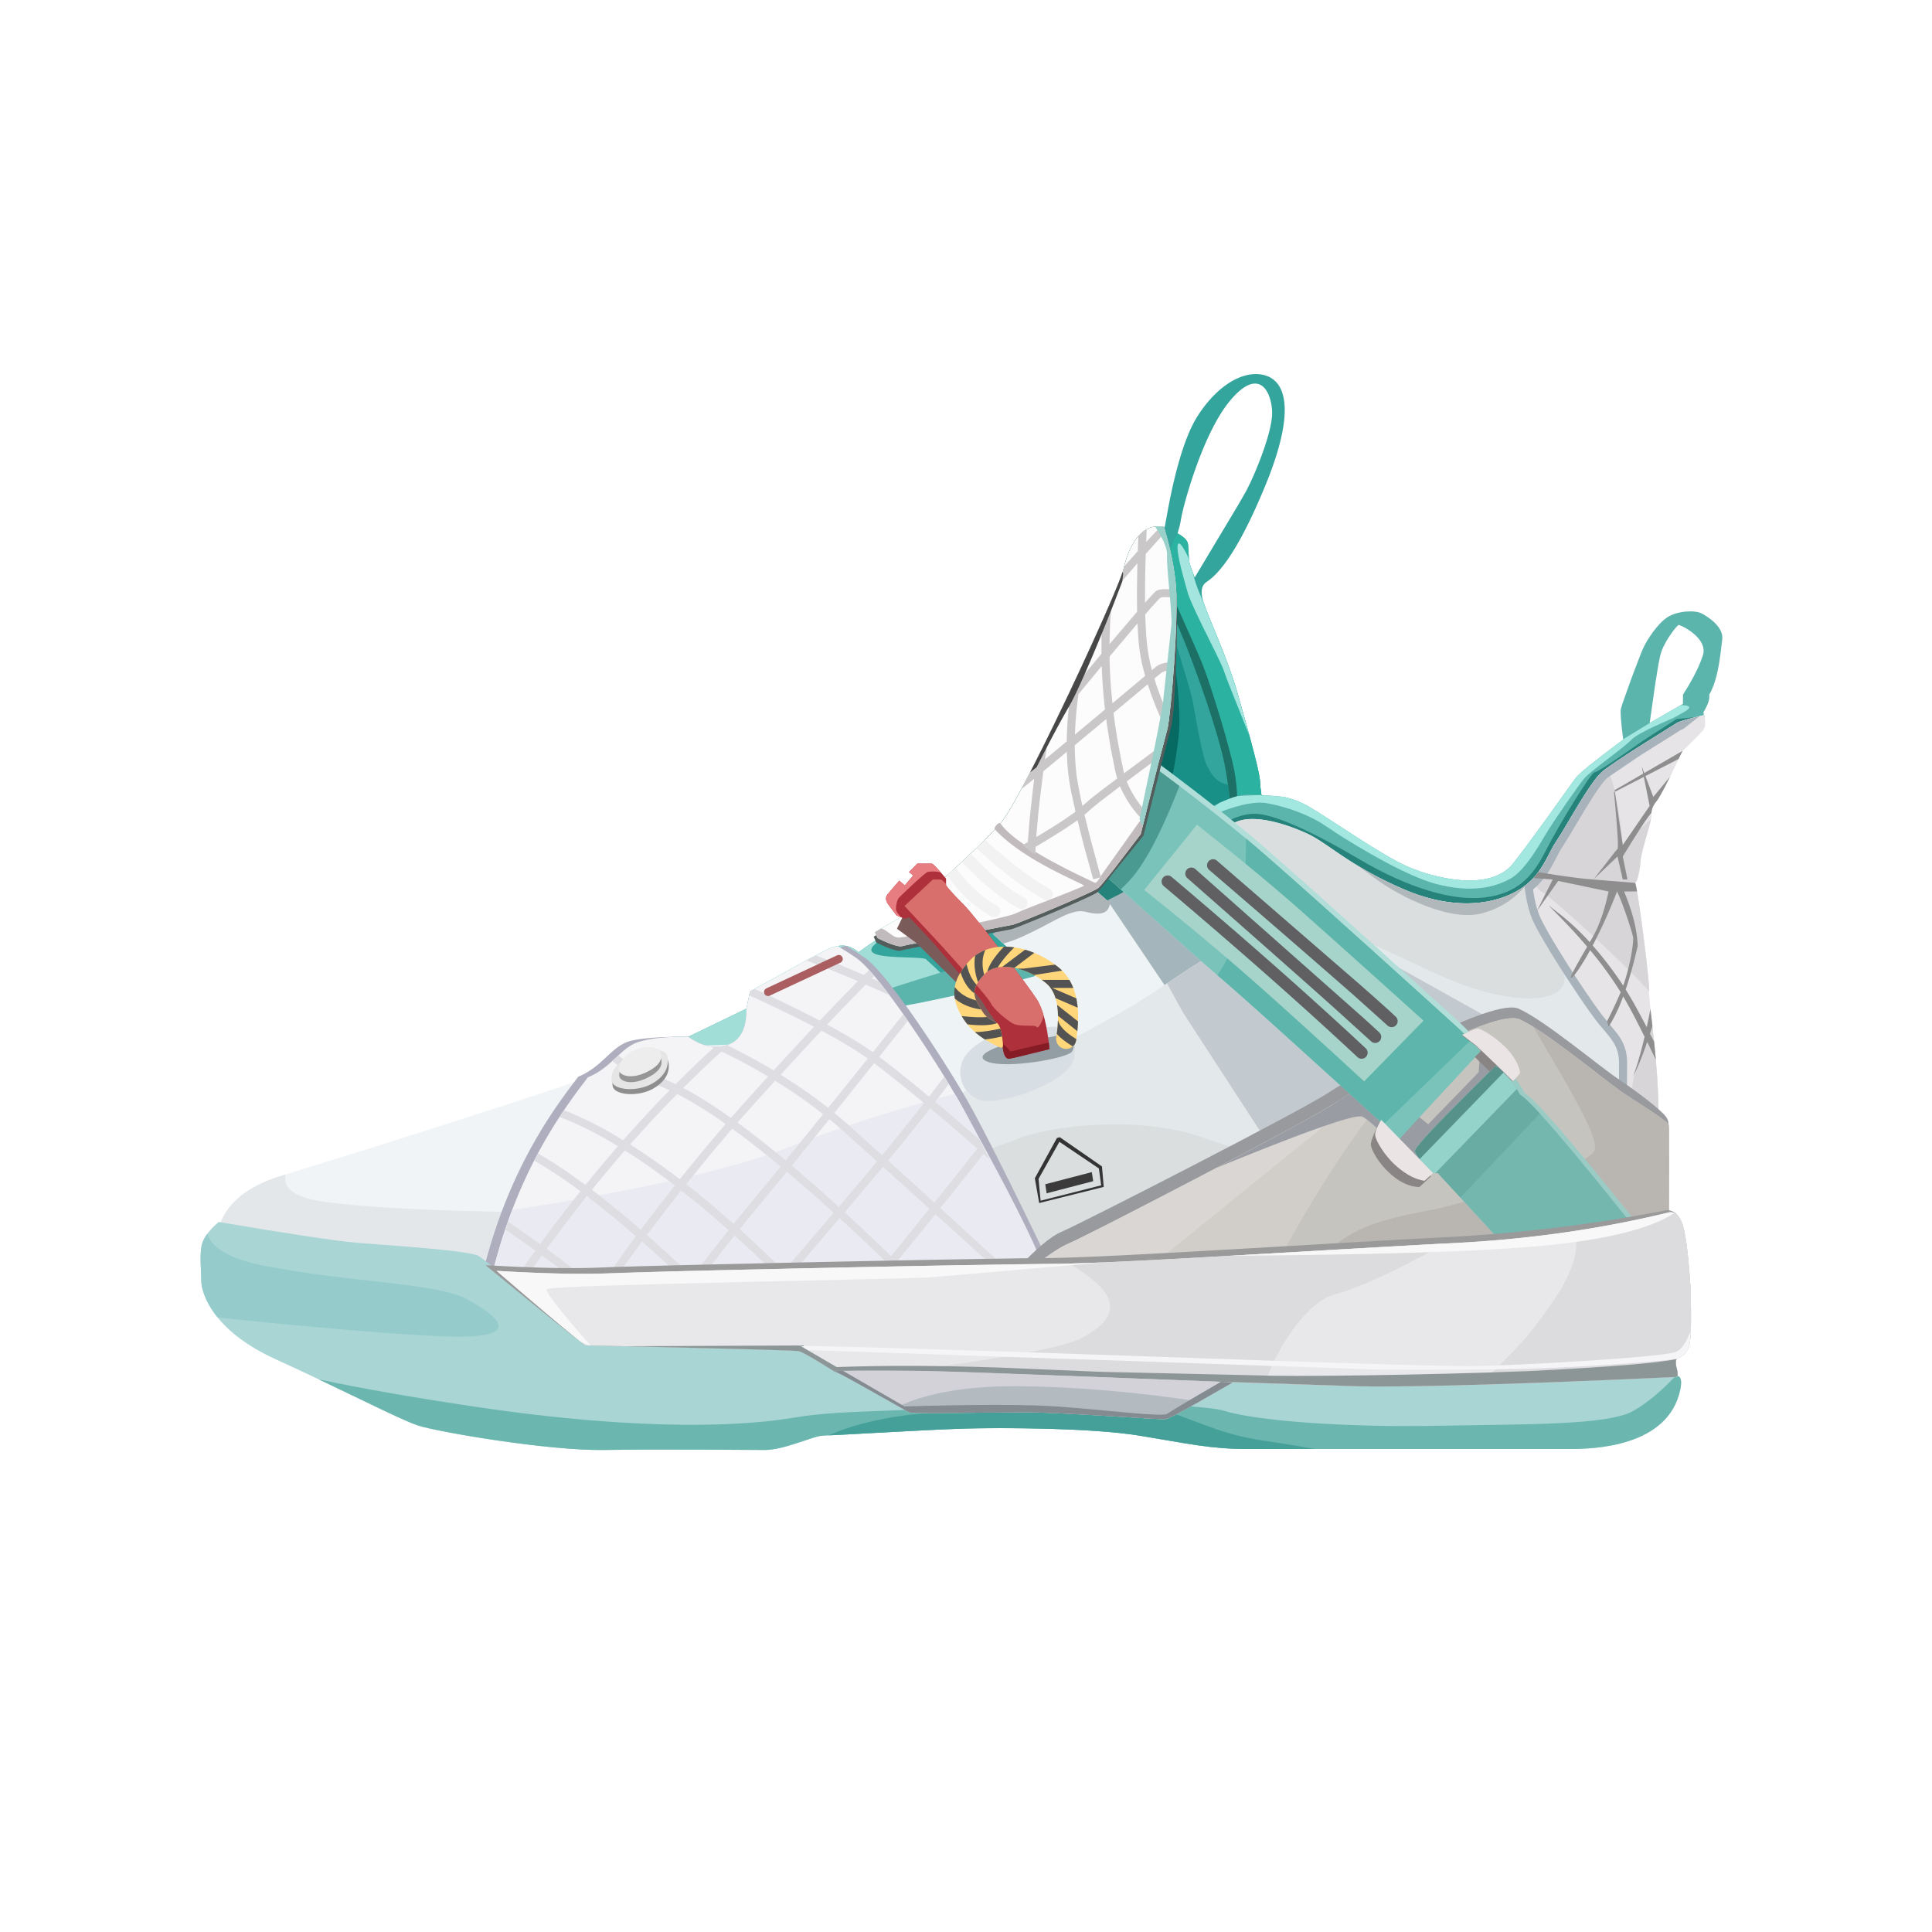 <svg width="96" height="96" xmlns="http://www.w3.org/2000/svg">
    <defs>
        <path id="a" d="M0 0h96v96H0z"/>
    </defs>
    <g fill="none" fill-rule="evenodd">
        <path d="M62.844 18.647c.98.27 1.554 1.594.169 5.133l-.169.418c-.994 2.398-1.894 3.925-2.702 4.58l-.171.128c-.29.179-.339.544-.146 1.096.288.827 1.177 2.752 1.647 4.377l.496 1.75c.329 1.189.616 2.304.635 2.629.02.324.047.581.083.77.824-.065 1.613.122 2.367.562 1.13.66 3.602 2.411 4.896 2.973 1.294.562 4.098 1.292 5.25-.173l.65-.85c1.054-1.41 2.236-3.111 2.45-3.39.173-.226.96-.86 2.359-1.9l-.07-.567c-.055-.504-.072-.821-.049-.952l.077-.26c.232-.706.91-2.51 1.06-2.821.178-.368.688-1.17 1.189-1.486.501-.317 1.355-.355 1.691-.181.336.174 1.106.686 1.02 1.298l-.1.804c-.086.634-.23 1.4-.545 1.929.036.206-.06.5-.29.88.11.428.11.716 0 .863l-.126.148c-.171.187-.474.487-.91.9l-.595 1.237c-.297.6-.506.991-.626 1.172l-.047.065c-.245.31-.286.476-.282.771.003.296-.5 1.71-.539 2.238-.04.528-.162 1.01-.268 1.083.113.146.681 4.518.695 5.3l-.003.093c-.048.383.43 3.09.47 5.853l.002.436c.005.298-.114 2.255-.357 5.869-5.637 1.19-11.063 1.894-16.278 2.114l-4.125.108c-6.768.142-19.712.363-38.833.665l-7.61-1.31c-2.106-.374-3.308-.604-3.605-.69-.557-.16-.832-.457-.826-.887.222-1.432 1.326-2.443 3.31-3.032l4.255-1.318c4.342-1.368 10.062-3.214 10.869-3.54 1.143-.463 1.61-1.428 2.44-1.729.553-.2 1.404-.296 2.55-.286l2.888-1.398.18-.855 3.009-1.654c.522-.28.845-.445.966-.494l.213-.066c.272-.08.703-.163 1.206.267.294-.219.613-.438.958-.658l-.147-.338 1.235-.714 1.398-1.24c1.869-1.676 3.085-2.846 3.65-3.512 1.042-1.228 5.816-11.48 6.076-12.604.26-1.125.886-2.331 2.042-2.059l.173-.952c.245-1.29.712-3.4 1.464-4.573 1.003-1.563 2.313-2.3 3.331-2.02Zm20.567 12.406c.083-.01 1.486.645 1.204 1.511-.188.578-.518 1.228-.99 1.95v.461l-1.655.955.271-1.906c.063-.413.117-.748.164-1.007l.091-.453c.156-.646.832-1.5.915-1.511ZM61.133 19.895c1.417-1.684 2.035-.466 2.078.55.037.858-.641 2.595-1.073 3.52l-.205.414c-.076.142-.212.38-.408.714l-2.16 3.604c-.101-.245-.18-.463-.239-.652-.087-.283-.051-.794-.101-1.039-.033-.163-.205-.332-.516-.506.083-.247.147-.515.192-.803l.017-.089c.147-.707 1.07-4.113 2.415-5.713Z" fill="#F0F4F6"/>
        <path d="M63.453 56.51c.717.802 2.218 3.095 4.501 6.877l-2.735.163-3.567.094-36.374.626-2.459.039-7.61-1.31-2.72-.5c-.087-.016-.169-.032-.244-.048a20.528 20.528 0 0 1-1.384-.65.795.795 0 0 1-.083-.38c.207-1.335 1.182-2.305 2.925-2.908l.491-.155c-.158.722.514 1.18 2.014 1.372 2.206.284 5.647.453 10.325.507l4.665-.635c9.125-1.274 15.057-2.314 17.796-3.12l.255-.077c4.536-1.414 13.128-1.1 14.204.104Z" fill="#E3E7EA"/>
        <path d="M62.844 18.647c.98.27 1.554 1.594.169 5.133l-.169.418c-.994 2.398-1.894 3.925-2.702 4.58l-.171.128c-.29.179-.339.544-.146 1.096.288.827 1.177 2.752 1.647 4.377l.496 1.75c.329 1.189.616 2.304.635 2.629.02.324.047.581.083.77l.209-.008.128.843c.136.96.22 1.82.19 2.328-.105 1.692-15.418 10.507-20.704 11.094-5.118.568-11.104.02-12.048-1.099l.464-.422c.228-.197.458-.364.727-.46.553-.202 1.404-.297 2.55-.287l2.888-1.398.18-.855 3.009-1.654.813-.424a2.63 2.63 0 0 1 .153-.07l.213-.066c.272-.08.703-.163 1.206.267.294-.219.613-.438.958-.658l-.147-.338 1.235-.714 1.398-1.24.816-.738c1.412-1.286 2.356-2.21 2.834-2.774 1.042-1.228 5.816-11.48 6.076-12.604.26-1.125.886-2.331 2.042-2.059l.173-.952c.245-1.29.712-3.4 1.464-4.573 1.003-1.563 2.313-2.3 3.331-2.02Zm.367 1.797c-.043-1.015-.661-2.233-2.078-.549-1.188 1.412-2.045 4.23-2.332 5.36l-.083.353-.068.37a4.676 4.676 0 0 1-.141.522c.31.174.483.343.516.506.05.245.014.756.101 1.04.039.125.087.264.145.415l.093.236 2.16-3.604.41-.714.204-.414.136-.3c.424-.964.97-2.448.937-3.22Z" fill="#33A59D"/>
        <path d="m51.234 38.287 9.068 5.414-3.899 4.046c-2.425-1.603-4.685-2.507-6.78-2.712-.652-.063-2.513.438-5.582 1.505-2.322 1.3 1.48.912 1.962 1.115.322.328 1.69 1.367 1.4 2.099-.67 1.696-3.951 3.926-4.894 4.03-5.118.57-11.104.022-12.048-1.098l.464-.422c.228-.197.458-.364.727-.46.553-.202 1.404-.297 2.55-.287l2.888-1.398.18-.855 3.009-1.654.813-.424.153-.07.213-.066c.272-.08.703-.163 1.206.267.294-.219.613-.438.958-.658l-.147-.338 1.235-.714 1.398-1.24.816-.738 1.05-.972c.842-.791 1.437-1.392 1.784-1.802.278-.328.822-1.3 1.476-2.568Z" fill="#A2DED8"/>
        <path d="m57.393 28.697 1.233 3.91c.371 1.204.581 1.934.63 2.19l.256 1.391c.149.786.325 1.615.465 1.865l.139.255c.256.443.749 1.01 2.198.524l.287-.1.002.026c.02.324.047.581.083.77l.209-.008.128.843c.023.165.045.328.065.486a4.73 4.73 0 0 1-1.223 1.186c-1.877 1.223-5.382 4.506-7.09 4.125-1.657-.37-.42-2.661.318-9.065l.066-.593c.484-4.57 1.229-7.172 2.234-7.805Z" fill="#188F87"/>
        <path d="m57.953 30.471.108.346.03.182c.358 2.217.53 3.861.513 4.931-.025 1.752-.89 5.14-1.266 6.062-.25.615-.997 1.606-2.238 2.973l-1.147-.16c.025-1.254.611-3.462 1.064-7.071l2.936-7.263Z" fill="#066A63"/>
        <path d="M58.509 26.5c.31.174.483.343.516.506.05.245.014.756.101 1.04l.065.198.108.29c.035.207.134.516.298.926l.228.542c.288.827 1.177 2.752 1.647 4.377l.496 1.75c.329 1.189.616 2.304.635 2.629.02.324.047.581.083.77l.209-.008.065.434-1.629 2.605c-.08-1.614-.21-2.967-.39-4.059l-.08-.452c-.333-1.744-1.644-5.375-2.352-6.995s-.486-2.987-.486-3.32c0-.159.083-.414.248-.765l.238-.468Z" fill="#2BB2A1"/>
        <path d="m58.02 29.17-.005-.103 1.305 2.93c.19.433.328.755.414.966l.18.48c.45 1.267 1.247 3.88 1.444 4.998.13.738.179 2.018.146 3.84l-.173.278c-.08-1.614-.21-2.967-.39-4.059l-.08-.452c-.333-1.744-1.644-5.375-2.352-6.995a6.174 6.174 0 0 1-.489-1.882Z" fill="#1C7066"/>
        <path d="M58.52 27.094c.047-.306.361.232.562.686.007.1.021.19.044.265l.065.199.108.29c.035.207.134.516.298.926l.228.542c.288.827 1.177 2.752 1.647 4.377l.62 2.199-.93-2.324a24.535 24.535 0 0 1-.352-.93c-.18-.54-1.59-3.155-1.797-3.89l-.153-.546c-.188-.684-.388-1.48-.34-1.794Z" fill="#A5E5DF"/>
        <path d="M84.556 30.483c.336.174 1.106.686 1.02 1.298l-.1.804c-.086.634-.23 1.4-.545 1.929.036.206-.06.5-.29.88.032.122.054.232.068.332-.334-.052-.57-.035-.713.047-.371.214-2.615 1.228-3.286 1.964l-.773.872c-.68.786-1.488 1.757-1.727 2.165l-.058.114c-.132.348-.97 1.566-1.378 2.192l-.325.522c-.406.599-1.648 1.966-4.457 1.42-3.09-.6-6.607-2.846-7.533-3.248l-.11-.044c-.714-.237-.906-.531-1.96-.453-1.053.079-5.383 2.52-6.705 3.473-1.322.952-3.473 3.436-4.165 3.845-.69.409-6.714 1.991-7.357 2.055-.643.064-1.66-.913-.869-1.22l.467-.164c.967-.323 3.14-.995 6.517-2.017l2.395-1.79c1.695-1.284 2.636-2.049 2.824-2.295.394-.518 5.026-3.688 6.487-3.686l.433.011.263.015.007.024.221-.008.877.076c.434.088.857.253 1.269.494 1.13.66 3.602 2.411 4.896 2.973 1.294.562 4.098 1.292 5.25-.173l.65-.85 1.056-1.444c.679-.942 1.252-1.76 1.394-1.946.173-.226.96-.86 2.359-1.9l-.07-.567-.042-.442c-.02-.253-.022-.423-.007-.51l.077-.26.452-1.267c.254-.683.52-1.372.609-1.554.177-.368.687-1.17 1.188-1.486.501-.317 1.355-.355 1.691-.181Zm-1.145.57c-.074.01-.63.702-.854 1.312l-.06.2-.092.452-.164 1.007-.27 1.906 1.655-.955v-.46l.265-.425c.332-.555.573-1.064.724-1.526.282-.866-1.121-1.522-1.204-1.511Z" fill="#5BB5AC"/>
        <path d="M55.056 42.91c.31.654.562.901.754.741.287-.24 4.058-2.083 4.492-2.403.434-.321 1.357-.914 2.277-.797.92.118 2.555.824 4.965 2.245 2.409 1.422 4.648 2.093 6.235 1.897 1.586-.196 2.357-.993 3.017-2.298.66-1.306 2.284-3.946 2.44-3.922.156.023 2.215-1.433 2.34-1.524.082-.06.661-.434 1.735-1.121l1.413-.146-1.413.996c-2.894 2.657-4.361 4.03-4.402 4.118l-1.854 4.033-2.64 1.462c-3.249-.664-4.908-1.007-4.978-1.03-.07-.023-1.902-.89-5.498-2.602H60.86c-2.099 1.117-3.205 1.697-3.319 1.74-.113.041-.942.407-2.486 1.096-.795-.696-1.162-1.062-1.103-1.097.06-.035.427-.498 1.103-1.388Z" fill="#25837C"/>
        <path d="m61.495 39.556.398-.023.786-.029.007.024.221-.008.877.076c.434.088.857.253 1.269.494 1.13.66 3.602 2.411 4.896 2.973 1.294.562 4.098 1.292 5.25-.173l.65-.85 1.056-1.444L78.3 38.65c.173-.226.96-.86 2.359-1.9l-.004-.017 1.316-.803 1.549-.893c.192.003.4.026.416.1.027.118-.358.296-.548.405l-.076.048c-.126.095-1.86.762-2.256 1.174-.396.413-2.02 1.546-2.322 1.9-.302.355-1.487 2.076-1.82 2.611l-.458.762c-.38.612-.89 1.339-1.406 1.623-.775.426-1.917.728-3.69.263-1.462-.382-3.83-1.8-4.965-2.532l-.54-.359c-.618-.434-1.73-.91-2.909-1.122-1.1-.196-3.118.707-3.908 1.254l-.258.19c.061-.073 1.102-.975 1.814-1.458.332-.15.639-.268.902-.34Z" fill="#A2E8E1"/>
        <path d="m84.666 35.531-.025-.137c.11.428.11.716 0 .863l-.126.148-.269.278c-.166.167-.38.374-.64.623l-.596 1.236-.268.53a7.61 7.61 0 0 1-.358.642l-.047.065c-.245.31-.286.476-.282.771.003.296-.5 1.71-.539 2.238-.04.528-.162 1.01-.268 1.083.113.146.681 4.518.695 5.3l-.003.093c-.048.383.43 3.09.47 5.853v.582c-.018.567-.133 2.425-.345 5.574a35.3 35.3 0 0 1-.972.345l.962-.196c-5.637 1.19-11.063 1.894-16.278 2.114l-4.125.108-35.118.606c-.017-1.447.304-3.12.963-5.016.865-2.491 2.58-5.795 3.5-7.03.204-.17.414-.314.655-.4.387-.141.92-.23 1.597-.268l.153.09c.574.385 1.497.334 2.86.28 1.361-.053 7-1.646 8.798-1.955l.524-.096c2.01-.39 5.703-1.286 5.833-1.354.087-.046-.372-.526-1.377-1.44l-.263-.237-.44-.415 4.44-2.747 1.312 1.145 3.056-1.966c1.714-1.091 2.782-1.746 3.204-1.963.95-.489 2.695.115 3.661.57.967.457 2.1 1.608 4.74 2.74 2.64 1.133 4.637.708 5.77 0 1.02-.636 1.333-1.572 1.694-2.196l.395-.623c.542-.895 1.474-2.563 1.99-3.011.62-.539 3.526-2.298 3.712-2.428.106-.073.557-.206 1.355-.399Z" fill="#EEF4F6"/>
        <path d="m62.54 44.192 12.713 7.101-1.458.861c-2.123 1.233-3.958 2.203-5.505 2.908-1.655.755-3.222 1.277-4.701 1.565l-.63.109-4.18-6.429-3.753-5.572.797-.401 6.717-.142Z" fill="#A4B6BB"/>
        <path d="M54.602 45.395c-.69.017-.68-.274-1.473 0-.68.235-2.053 1.16-3.284 1.494l-.509-.48 4.441-2.747 1.312 1.145.088-.056c-.026.42-.218.635-.575.644Z" fill="#ADB4B7"/>
        <path d="M65.01 41.449c.967.456 2.1 1.607 4.74 2.74 2.64 1.132 4.637.707 5.77 0 .952-.595 1.289-1.45 1.623-2.069l.612.991c1.06 1.737 1.774 3.035 2.144 3.9.883 2.06-1.454 4.255-3.96 4.201-1.314-.028-13.18 10.373-20.945 13.012-1.882.64-4.094-.527-6.635-3.498-.698-2.119-.716-3.557-.053-4.314 3.176-3.627 12.932-4.778 15.223-6.665 2.573-2.12-2.525-4.768-2.905-5.07-1.023-.812-1.588-1.59-1.696-2.331l1.78-1.103c.286-.17.5-.292.641-.365.95-.489 2.695.115 3.661.57Z" fill="#DADEDF"/>
        <path d="M69.75 44.188c2.64 1.133 4.637.708 5.77 0 .126-.078.241-.161.347-.248-.623.75-1.384 1.234-2.287 1.455-1.59.39-3.99-.859-5.064-1.61l-1.045-.766c.609.37 1.35.771 2.279 1.17Z" fill="#B1B8BB"/>
        <path d="m68.632 47.117 2.712 1.252c3.899 1.83 7.097 1.547 6.275-.295l-.367-.79c-1.009-2.095 4.524 3.798 4.324 5.131l-.05.447c-.123 1.467-.043 3.928-.815 3.73l-.658-.15c-2.154-.464-8.495-1.625-11.42-.457-3.173 1.267-5.1 1.792-8.112.798l-.544-.19c-3.19-1.191-7.444-.688-9.196-.084l-.223.083a24.107 24.107 0 0 1-3.41 1.072l-.851-2.698 1.668-.76c3.23-1.493 5.834-2.808 7.81-3.947l.48-.281c3.509-2.08 6.585-5.493 12.377-2.86Z" fill="#E3E8EB"/>
        <path d="m66.432 46.365 8.821 4.928-1.458.861c-2.123 1.233-3.958 2.203-5.505 2.908-1.655.755-3.222 1.277-4.701 1.565l-.63.109-4.18-6.429-.793-1.445.691-.462c2.2-1.455 4.519-2.755 7.755-2.035Z" fill="#C2CACF"/>
        <path d="M50.162 51.212c-.54.126-1.617.486-2.162 1.203-.545.717-.299 1.867.65 2.231.95.364 4.474-.857 4.711-2.04.237-1.183-.336-1.676-1.212-1.579-.876.098-1.447.06-1.987.185Z" fill="#D8DFE4"/>
        <path d="M50.85 51.704c-.716.076-2.729.689-1.779 1.053.95.364 3.89-.16 4.177-.484.288-.324-.096-1.007-.57-.86-.473.147-1.113.215-1.828.29Z" fill="#939EA4"/>
        <path d="M42.042 47c.36.21.683.416.97.62.984.7 3.267 4.093 4.603 6.301l.407.687c1.22 2.107 4.388 8.709 4.546 9.114.011.028.003.059-.024.092l-28.204.43c-.262-.113-.427-.233-.497-.363 1.1-4.9 3.05-7.921 4.496-9.858l.398-.524c1.143-.463 1.61-1.428 2.44-1.729.553-.2 1.879-.263 3.026-.253.688.488 1.345.62 1.969.397.623-.223.93-.821.918-1.795l.18-.855 3.433-1.665.813-.424a2.63 2.63 0 0 1 .153-.07l.213-.066.16-.04Z" fill="#AEAEBF"/>
        <path d="M41.617 47.01c.36.21.683.416.97.62.985.7 3.268 4.094 4.603 6.302l.407.686c1.22 2.108 4.389 8.71 4.547 9.115.01.028.003.058-.024.092l-27.305.452c-.262-.113-.427-.234-.497-.363 1.1-4.9 3.05-7.921 4.496-9.858l.398-.525c1.143-.462 1.61-1.427 2.44-1.728.553-.2 1.404-.296 2.55-.286.69.488 1.346.62 1.97.397.623-.223.93-.821.918-1.795l.18-.855 3.009-1.654.813-.424a2.63 2.63 0 0 1 .153-.07l.213-.066.16-.04Z" fill="#F4F4F7"/>
        <path d="m47.438 54.353.16.265.349.627c.77 1.422 3.308 5.917 4.09 8.19-1.563.229-5.846.43-12.849.604l-14.373.238c-.262-.113-.427-.234-.497-.363a27.627 27.627 0 0 1 1.132-3.792l1.033-.162c5.569-.9 9.705-1.848 12.41-2.843l.415-.157c2.463-.964 5.173-1.833 8.13-2.607Z" fill="#EAEAF2"/>
        <path d="m42.202 48.137.728.311.254-.254.263.301-.123.123.352.155c.167.207.342.433.521.673l-.763-.342-.414-.182-1.174 1.206-.746.782.413.227c.573.319 1.072.619 1.498.9l.361.247 1.512-1.89.228.327-1.428 1.795.186.138c.568.434 1.237.967 1.967 1.567l.327.271.76-.996.224.365-.676.887.763.64 1.434 1.231.502.986-.301-.265-1.602 2.016-.542.67 4.16 3.818-.523.01-3.881-3.522-1.916 2.364.954.939.295.293-.526.01-.965-.948-.8.976-.523.008 1.035-1.262-.04-.04c-.522-.503-1.03-.986-1.526-1.448l-.75-.694-2.482 2.9.597.598-.556.008-.303-.302-.27.312-.535.008.519-.602-.212-.208a72.683 72.683 0 0 0-1.182-1.125l-.794-.725-1.003 1.27-.813 1.038.42.404-.567.01-.099-.096-.08.098-.51.008.298-.382-.324-.306a82.461 82.461 0 0 0-1.673-1.528l-.251-.22-.211.287c-.342.464-.66.906-.949 1.318l-.613.893-.862.014-.27-.227a39.652 39.652 0 0 0-1.482-1.164l-.585-.433-.439.613-.377.539-.503.732-.488.008.286-.422c.25-.367.503-.73.756-1.089l.441-.615-.156-.112-.877-.618a87.707 87.707 0 0 0-.463-.32l.133-.394.468.322 1.129.798.09-.124c.512-.7 1.03-1.383 1.553-2.049l.361-.453-.131-.096a22.568 22.568 0 0 0-2.174-1.432l.189-.352c.524.297 1.088.657 1.69 1.08l.674.488.178-.22c.264-.325.53-.645.796-.96l.64-.748-.302-.183a17.696 17.696 0 0 0-2.603-1.277l.224-.327c.805.314 1.65.728 2.532 1.241l.411.246.713-.794.819-.883.776-.805-.327-.144-.29-.116c-1-.378-1.746-.783-2.232-1.196l.3-.272c.373.31.94.632 1.7.946l.373.148c.195.073.396.158.606.255l.168.081.587-.583c.28-.273.56-.541.842-.805l.457-.422-.156-.066c.297.045.586.017.87-.084l.093-.042-.097.086.424.209c.522.264 1.052.552 1.578.86l.27.161 1.327-1.438.683-.732-.049-.025a67.648 67.648 0 0 0-3.168-1.534l.036-.195.23-.123a67.132 67.132 0 0 1 3.1 1.504l.133.071.829-.868 1.065-1.096-.984-.414a35.468 35.468 0 0 0-1.582-.612l.473-.253.779.3c.278.11.575.232.89.364Zm-13.04 11.298-.369.462-.775 1.005-.858 1.152.03.02a43.527 43.527 0 0 1 2.068 1.599l.47.399.654-.958.62-.873.596-.815-.497-.427a46.308 46.308 0 0 0-1.939-1.564Zm4.686-.283-.727.93-.981 1.286.266.234c.361.32.732.655 1.11 1.004l.878.82 1.81-2.3-.057-.052a52.864 52.864 0 0 0-1.483-1.267l-.816-.655Zm5.25-.93-1.613 1.957-.731.901.219.198c.387.351.78.716 1.177 1.095l.802.775 2.472-2.886-.221-.201c-.47-.426-.928-.83-1.371-1.213l-.734-.626Zm4.776-.246-1.902 2.262 1.164 1.086.578.55.562.542 1.908-2.354-2.31-2.086Zm-12.826-.81-.68.796-.792.955-.164.205.447.345c.476.373.973.779 1.489 1.216l.49.421.945-1.24.749-.956-.119-.092a33.266 33.266 0 0 0-2.04-1.444l-.325-.206Zm5.967-.614-.631-.468-.026.03c-.474.55-.95 1.117-1.418 1.688l-.844 1.04.068.052c.482.378.973.781 1.474 1.208l.816.712 1-1.227 1.338-1.621-.092-.076a50.12 50.12 0 0 0-1.685-1.338Zm4.193-.94-1.86 2.306.962.828c.152.132.304.267.459.404l.907.818 1.345-1.59.555-.67-1.725-1.549a18.811 18.811 0 0 0-.437-.379l-.206-.168Zm5.012-.544-.346.444-.83 1.037-.916 1.119 2.302 2.09 2.138-2.682-1.459-1.257-.889-.751Zm-12.333-.586-.237-.124-.043.046a60.77 60.77 0 0 0-1.635 1.727l-.662.737.237.149c.672.433 1.365.92 2.078 1.46l.155.119.134-.166c.464-.578.94-1.158 1.418-1.727l.724-.853-.369-.257c-.649-.444-1.249-.814-1.8-1.11Zm4.627-.78-1.096 1.21-.774.87.056.04c.523.382 1.074.807 1.652 1.274l.688.566 1.86-2.298-.412-.32c-.479-.36-.977-.705-1.485-1.034l-.489-.308Zm4.922-.874L41.46 55.3l.212.175.446.387L43.83 57.4l.988-1.208 1.096-1.38-1.04-.855-.873-.695-.565-.434Zm-7.586-.58-.577.531-.42.397-.905.886.107.057c.54.29 1.123.647 1.752 1.074l.511.355.448-.507 1.398-1.551-.188-.112c-.459-.27-.92-.523-1.376-.758l-.75-.372Zm4.966-1.036-1.25 1.344-.778.846.428.27a26.02 26.02 0 0 1 1.513 1.053l.423.325 1.97-2.454-.04-.026a20.17 20.17 0 0 0-1.692-1.044l-.574-.314Z" fill="#DDDDE2"/>
        <path d="M32.483 54.078c.748-.443.805-.99.72-1.363-.084-.373-1.038-.449-1.798-.038-.761.41-1.068.904-.952 1.324.116.42 1.282.52 2.03.077Z" fill="#8E8E8E"/>
        <path d="M32.434 53.828c.748-.443.805-.99.721-1.363-.084-.373-1.038-.45-1.799-.038-.76.41-1.067.904-.952 1.324.116.42 1.282.52 2.03.077Z" fill="#E6E5E5"/>
        <path d="M32.18 53.549c.703-.354.747-.696.66-.982-.085-.287-.859-.35-1.422-.033-.562.319-.746.822-.605 1.034.14.212.664.335 1.367-.019Z" fill="#979696"/>
        <path d="M32.165 53.255c.703-.354.747-.696.66-.982-.085-.286-.859-.35-1.421-.032-.563.318-.747.822-.606 1.033.14.212.664.335 1.367-.019Z" fill="#EDEDED"/>
        <path d="M84.641 35.394c.11.428.11.716 0 .863l-.126.148-.269.278-.453.444-.187.179-.596 1.236-.268.53-.208.391c-.06.107-.11.191-.15.251l-.047.065c-.245.31-.286.476-.282.771.003.296-.5 1.71-.539 2.238-.04.528-.162 1.01-.268 1.083.113.146.681 4.518.695 5.3l-.003.093c-.048.383.43 3.09.47 5.853v.582l-.072 1.357c-.058.96-.149 2.365-.273 4.217l-.49.178-.477.165-.75.152.036-.837c.06-2.035.055-7.147.066-8.066.013-1.01-.513-1.337-1.182-2.212l-.336-.46c-.859-1.215-2.467-3.694-2.823-4.586-.163-.409-.283-.934-.359-1.577l-.23.158c1.02-.636 1.333-1.572 1.694-2.196l.395-.623.786-1.318c.435-.716.895-1.424 1.205-1.693.62-.539 3.525-2.298 3.711-2.428.106-.073.557-.206 1.355-.399l-.025-.137Z" fill="#E6E4E7"/>
        <path d="M82.41 55.117v.582l-.018.3-.473-.467c-.354-.355-.609-.63-.765-.82-.367-.45.564-2.895.886-4.3l.148 1.319c.104.993.204 2.184.222 3.386ZM79.84 38.17c.318.576.566 1.68.744 3.316l.051.506 1.401-1.292c-.091.47-.485 1.622-.52 2.088-.04.528-.162 1.01-.268 1.083.113.146.681 4.518.695 5.3l-.003.093c-.865-1.038-4.552-4.466-5.426-5.021-.17-.107-.23-.372-.21-.737.442-.523.665-1.09.91-1.514l.395-.623.786-1.318.328-.529c.328-.514.644-.962.877-1.164l.142-.115.097-.073Z" fill="#D7D5D8"/>
        <path d="m84.452 35.582-.805.636-.108.041-2.063 1.296-1.506 1.023c-.054.039-.09.066-.108.082-.17.147-.425.492-.761 1.015l-.362.581-.792 1.326-.45.724-.246.472a6.733 6.733 0 0 1-.317.55 4.036 4.036 0 0 1-.654.784l-.104.086.02.137c.052.338.12.633.2.885l.084.238c.255.638 1.347 2.41 2.332 3.859l.443.64.33.453.778.957c.341.464.495.9.487 1.504l-.035 6.353-.024 1.447-.023.605.2-.038 1.086.038-.478.175-.478.165-.75.152.036-.837.033-1.879.033-6.187c.013-1.01-.513-1.337-1.182-2.212l-.336-.46-.408-.59-.651-.979c-.75-1.15-1.53-2.43-1.764-3.017-.163-.409-.283-.934-.359-1.577l-.23.158c1.02-.636 1.333-1.572 1.694-2.196l.395-.623.786-1.318.328-.529c.328-.514.644-.962.877-1.164.62-.539 3.525-2.298 3.711-2.428.053-.036.192-.088.418-.154l.723-.194Z" fill="#A7B2BA" fill-rule="nonzero"/>
        <path d="m76.44 43.337.88.14c.591.089 1.095.154 1.51.197l2.42.198.02.056.046.211.028.155-.644.004c.431 1.038.656 1.943.675 2.713-.188.821-.386 1.54-.596 2.156l.297.495c.216.374.465.835.749 1.38l.03-.138c.052-.246.103-.503.155-.77l.097.856-.12.375.205.398.085.892-.428-.883c-.26.757-.494 1.324-.7 1.706.195-.511.385-1.165.57-1.962l-.466-.92c-.22-.42-.42-.782-.598-1.086a8.057 8.057 0 0 1-.574 1.262l-.151.243-.078-.267a23.4 23.4 0 0 0 .68-1.447l-.125-.196a18.956 18.956 0 0 0-1.394-1.892c-.444.813-.784 1.277-.914 1.368-.205.143.3-.735.766-1.54-.651-.77-1.31-1.44-1.928-2.06l.52.402c.404.319.92.758 1.536 1.435l.133-.23c.28-.489.512-1.1.698-1.834l.106-.456-2.506-.525-1.06 1.499.79-1.571-.959-.07c.09-.096.17-.194.245-.294Zm3.909.961a25.95 25.95 0 0 1-1.21 2.683c.44.5.932 1.125 1.467 1.913l.052.08.042-.12c.376-1.157.454-2.02.454-2.226l-.002-.04-.055-.22c-.135-.477-.484-1.532-.748-2.07Zm3.254-6.986-.196.402-1.647.848.392 1.035.831-1.003-.24.479-.21.39c-.06.107-.11.191-.15.251l-.046.065c-.196.248-.261.404-.278.607l-.062.077c-.213.269-.602.862-1.167 1.778l-.195.318.233 1.142h-.233l-.263-1.142-1.186 1.131 1.04-1.335c.079-.097.127-.153.146-.169.052-.043.007-.854-.136-2.432l-.038-.39.044-.02-.012-.082 1.418-.82-.072-.365.126.335 1.901-1.1Zm-1.923 1.292-1.438.74.393 2.648 1.335-1.948-.29-1.44Z" fill="#8E8E8E"/>
        <path d="M50.52 63.078c.968-1.035 1.709-1.658 2.223-1.869.772-.315 11.817-5.951 13.305-6.937 1.488-.987 8.125-4.733 9.418-4.149 1.294.584 4.005 2.862 4.9 3.46.6.401 1.747 1.218 2.302 1.774.272.273.23.481.245.551.028.141.028 1.875 0 5.202-3.97.85-8.692 1.395-14.167 1.634-5.476.24-11.55.35-18.225.334Z" fill="#999A9E"/>
        <path d="M50.968 63.263c.935-.786 1.66-1.284 2.174-1.495.772-.315 11.683-5.958 13.171-6.945 1.488-.986 7.914-4.754 9.207-4.17 1.294.584 4.29 3.093 5.185 3.691.895.598 2.165 1.352 2.208 1.564.028.141.028 1.875 0 5.202-3.97.85-8.692 1.395-14.167 1.634-5.476.24-11.402.412-17.778.519Z" fill="#D1CECA"/>
        <path d="m68.33 53.898-11.422 9.243c-1.935.047-3.915.088-5.94.122.818-.688 1.475-1.155 1.972-1.402l.44-.202c1.73-.827 10.931-5.596 12.778-6.737l.257-.165 1.915-.859Z" fill="#D9D6D4"/>
        <path d="M75.52 50.653c1.208.545 3.898 2.767 4.979 3.547l.206.144c.895.598 2.165 1.352 2.208 1.564l.011.186c.016.542.013 2.215-.011 5.016-3.97.85-8.692 1.395-14.167 1.634l-3.564.144-1.828.065.808-1.462c2.396-4.24 4.542-7.173 6.435-8.8.372-.32.735-.616 1.089-.888 1.7-.82 3.264-1.407 3.834-1.15Z" fill="#C6C4BF"/>
        <path d="m73.572 51.912 1.681 1.219v.347l-4.142 4.498c-.586-.014-.928-.076-1.026-.186-.147-.164-1.772-1.988-2.385-2.3-.314-.16-2.73.686-7.245 2.536 2.668-1.403 5.196-2.764 5.858-3.203a47.43 47.43 0 0 1 2.52-1.514c.718.035.844.41.379 1.128l1.756 1.428 2.502-2.584.102-1.369Z" fill="#9A9CA3"/>
        <path d="m80.499 54.2.206.144c.895.598 2.165 1.352 2.208 1.564l.011.186.009 1.988c-.003.793-.01 1.803-.02 3.028-3.97.85-8.692 1.395-14.167 1.634l-3.16.127.035-.088c1.099-2.052 4.294-2.39 5.917-2.75l.269-.065.738-.198c2.083-.572 6.39-1.863 6.691-2.611.28-.697-1.906-4.128-3.037-6.128 1.348.841 3.392 2.514 4.3 3.17Z" fill="#B9B6B1"/>
        <path d="M81.823 61.39c-3.53-4.444-5.548-6.797-6.055-7.06-.306-.623-.934-1.32-1.214-1.424-.636.651-4.32 4.029-4.25 4.303.048.183.35.543.906 1.08h.238l3.744 4.072 6.631-.972Z" fill="#9BCBC5"/>
        <path d="M81.576 61.451c-3.53-4.443-5.549-6.796-6.056-7.059-.306-.624-.934-1.32-1.214-1.424-.636.65-4.072 3.967-4.001 4.241.047.183.349.543.905 1.08h.238l3.744 4.072 6.384-.91Z" fill="#74B7AF"/>
        <path d="M74.306 52.968c.24.09.735.612 1.064 1.152l-4.04 4.169h-.12c-.506-.488-.8-.83-.886-1.025l-.02-.055c-.064-.248 2.753-2.995 3.754-3.993Z" fill="#94D3CA"/>
        <path d="m71.334 58.288 4.037-4.166.15.27c.166.087.497.4.993.94l-3.946 4.174-1.12-1.216-.114-.002Z" fill="#68ACA3"/>
        <path d="M74.306 52.968c.102.038.25.154.412.317l-4.172 4.306c-.138-.167-.219-.295-.241-.382-.071-.274 3.365-3.59 4-4.241Z" fill="#56928A"/>
        <path d="M69.534 56.592c-4.815-4.39-7.781-7.06-8.898-8.01-1.674-1.428-5.603-5.037-6.846-6.023-.828-.657-1.59-1.257-2.283-1.8 2.26-3.095 3.488-4.598 3.685-4.508.296.136 4.876 3.436 7.776 5.972 2.9 2.535 8.803 7.9 9.37 8.411.379.341.793.764 1.242 1.269l-4.046 4.69Z" fill="#B1DED9"/>
        <path d="M69.534 56.592c-4.815-4.39-7.781-7.06-8.898-8.01-1.674-1.428-5.603-5.037-6.846-6.023-.828-.657-1.59-1.257-2.283-1.8 2.255-2.871 3.48-4.261 3.678-4.171.295.135 4.875 3.436 7.775 5.97 2.9 2.536 8.803 7.9 9.37 8.412.379.341.793.764 1.242 1.27l-4.038 4.352Z" fill="#79C3BA"/>
        <path d="m55.185 36.588.224.14c.504.337 1.75 1.233 3.195 2.329l-.259.655c-.785 1.925-1.513 3.26-2.186 4.004-.162.18-.32.338-.471.476l-1.332-1.163c-.222-.19-.414-.35-.566-.47l-2.283-1.8 1.177-1.48c1.508-1.867 2.341-2.764 2.5-2.691Z" fill="#4B9A91"/>
        <path d="m61.912 41.666.537.452 1.43 1.25c3.073 2.72 7.939 7.14 8.452 7.602.233.21.48.452.74.724l-4.326 4.18-5.62-5.092a190.962 190.962 0 0 0-2.19-1.944l-.45-.386c.976-1.296 1.452-3.558 1.427-6.786Z" fill="#5DB5AB"/>
        <path d="M70.733 50.716c-2.855-2.574-4.916-4.421-6.182-5.542-1.266-1.12-2.958-2.519-5.074-4.195l-2.623 3.242a153.845 153.845 0 0 1 4.514 3.73c1.387 1.195 3.526 3.122 6.415 5.783l2.95-3.018Z" fill="#A7D4CA"/>
        <path d="M58.214 43.572c3.69 3.117 6.906 5.955 9.645 8.515a.3.3 0 1 1-.41.438c-2.731-2.552-5.939-5.384-9.622-8.494a.3.3 0 0 1 .387-.459Zm1.171-.398 8.348 7.392c.363.328.632.575.806.74a.3.3 0 0 1-.413.436l-1.904-1.726c-1.56-1.393-3.971-3.524-7.233-6.392a.3.3 0 0 1 .396-.45Zm1.088-.405 7.16 6.205c.84.739 1.41 1.25 1.71 1.536a.3.3 0 1 1-.412.435l-1.703-1.528a939.733 939.733 0 0 0-7.147-6.193.3.3 0 0 1 .392-.455Z" fill="#605F61" fill-rule="nonzero"/>
        <path d="M68.534 55.797c-.299.592-.437.963-.414 1.114.033.226.353.895 1.038 1.478.456.39.914.587 1.372.594l.581-.54-2.577-2.646ZM72.628 51.434c.45-.23.722-.333.818-.311.144.033.78.364 1.356.945.576.58.741 1.188.697 1.281-.03.062-.144.192-.342.39l-.66-.656-.146-.14-.337.294-.73-.716.306-.302-.267-.255-.695-.53Z" fill="#8A8585"/>
        <path d="M68.632 55.644c-.221.374-.321.637-.299.788.034.226.42.973 1.104 1.556.457.39.905.618 1.344.686l.43-.384-2.579-2.646ZM72.65 51.42c.45-.23.722-.333.818-.31.143.032.78.363 1.356.944.576.581.74 1.188.696 1.281-.03.062-.143.192-.341.39l-.66-.656-1.175-1.12-.694-.529Z" fill="#EBE4E4"/>
        <path d="m57.837 26.184.122.412c.233.84.387 1.637.463 2.39.163 1.619-.023 6.146-.208 7.058l-.477 1.829c-.214.844-.56 2.207-.917 3.645l-1.5 1.853c-.445.57-.713.895-.804.972-.239.202-3.91 1.742-4.26 1.83l-5.029.959a6.884 6.884 0 0 0-.45.1c-.167.053-.579-.08-1.236-.398l-.128-.292 1.235-.714 1.46-1.462.816-.737 1.05-.972c.842-.791 1.437-1.392 1.784-1.802 1.042-1.228 5.816-11.48 6.076-12.604.257-1.113.872-2.304 2.003-2.067Z" fill="#535D5C"/>
        <path d="m57.837 26.184.122.412c.233.84.387 1.637.463 2.39.163 1.619-.222 6.298-.407 7.21l-.477 1.829c-.214.844-.499 1.986-.855 3.424l-1.3 1.7c-.446.572-.714.896-.805.973-.239.202-3.91 1.743-4.26 1.83l-5.029.959a6.884 6.884 0 0 0-.45.1c-.167.053-.579-.08-1.236-.398l-.128-.292 1.235-.714 1.398-1.24.816-.738 1.05-.972c.842-.791 1.437-1.392 1.784-1.802 1.042-1.228 5.816-11.48 6.076-12.604.257-1.113.872-2.304 2.003-2.067Z" fill="#FCFCFC"/>
        <path d="M49.547 45.011a.3.3 0 1 1-.288.526c-.812-.444-1.563-1.137-2.204-2.028l.435-.402c.641.872 1.328 1.505 2.057 1.904Zm1.337-.41a.3.3 0 1 1-.288.525c-.883-.482-1.815-1.25-2.798-2.3l.436-.413c.944 1.009 1.828 1.738 2.65 2.187Zm1.269-.436a.3.3 0 0 1-.288.527c-.903-.494-2.02-1.34-3.357-2.539l.43-.425c1.29 1.16 2.364 1.972 3.215 2.437Z" fill="#F2F2F2"/>
        <path d="m54.717 43.501 2.239-3.149-.273 1.097-1.3 1.7-.536.672a3.058 3.058 0 0 1-.269.3c-.239.203-3.91 1.744-4.26 1.83l-5.325 1.022c-.077.017-.13.03-.155.038-.166.053-.578-.08-1.235-.398l-.128-.292.31-.185c.292.067.571.445.849.452.344.008 5.32-.96 5.809-1.193l.29-.128c.634-.267 2.176-.83 3.133-1.252-.004-.11-2.934-1.195-4.424-2.796-.097-.103.205-.397.267-.308.818 1.182 3.96 2.598 4.686 2.95.107.052.32-.356.322-.36Z" fill="#C2BBBD"/>
        <path d="m45.217 45.155 1.404 1.382 1.775-.529 3.111 3.814.34 1.531-1.935.734L48 49.295l-2.46-2.433.008-.004-.009.003-.97-.712.354-.734.294-.26Z" fill="#7B5A5A"/>
        <path d="m57.837 26.184.081.256-.213.222-.773.858-.014.494c-.01.373-.017.728-.02 1.064l-.002.868.363-.397.151-.152.056-.045c.147-.083.464-.097.974-.046.012.124.016.259.019.402l-.39-.032c-.219-.012-.356-.004-.407.025l-.079.07-.37.406-.307.353.01.331.04.72c.016.22.036.42.059.603l.037.258.048.271.06.279.08.308.194-.164c.172-.146.472-.227.911-.254l-.026.406c-.326.022-.536.077-.625.153l-.334.279.073.235c.054.165.112.333.175.503l.2.516.289.68-.057.4a3.869 3.869 0 0 1-.025.142l-.038.15-.294-.644-.246-.578-.205-.53-.204-.592-1.696 1.42.067.522.123.791.176.949.126.612.032.128 1.957-1.456-.162.616-1.665 1.244.112.255c.216.457.522.902.858 1.269l-.113.453a5.46 5.46 0 0 1-1.13-1.598l-.057-.135-1.007.77-.347.281c-.048.04-.092.078-.13.112l-.23.207-.054.044.261 1.055.323 1.209.232.838a3.163 3.163 0 0 1-.384.102l-.367-1.322-.191-.727-.222-.887-.138.1-.494.334-.602.381-.848.509-.012.391a18.547 18.547 0 0 1-.647-.472l.273-.155.07-.909c.011-.13.024-.265.038-.403l.133-1.202.077-.634-.645.524.471-.897.252-.209.054-.39.577-1.157-.179 1.173 1.088-.9.005-.344.03-.623.071-.799-.717.883.741-1.545.074-.088.014-.097.684-1.463-.063.27-.131.676 1.016-1.222-.002-.562c.004-.35.016-.701.036-1.054l.345-.782.151-.352.025-.265c-.064.551-.108 1.1-.133 1.645l-.024.892 1.372-1.612-.004-.347c-.004-.3-.004-.62 0-.96l.018-1.097-1.017 1.177.186-.471a4.09 4.09 0 0 0 .15-.447l.024-.105.677-.76.029-.742c.123-.14.26-.258.413-.342l-.026.626.488-.514c.095-.098.18-.183.254-.252l.143.022Zm-4.825 11.172-1.17.968-.17 1.38-.082.753-.102 1.137.254-.15.645-.397a19.7 19.7 0 0 0 .765-.506l.288-.211-.221-1.022a10.953 10.953 0 0 1-.196-1.622l-.011-.33Zm1.956-1.628-1.564 1.302.001.049c.005.581.044 1.134.119 1.648l.144.778.116.539.413-.353c.178-.144.398-.316.664-.518l.651-.491-.08-.304-.22-1.09-.085-.486-.124-.803-.035-.271Zm-.222-2.636-1.156 1.4-.017.121c-.058.43-.101.853-.13 1.265l-.031.624 1.494-1.246-.006-.064c-.061-.539-.107-1.08-.136-1.625l-.018-.475Zm1.774-2.114-1.388 1.648.002.116c.011.54.04 1.076.085 1.61l.057.594 1.624-1.36-.129-.504a8.546 8.546 0 0 1-.213-1.458l-.038-.646Z" fill="#CAC7C8"/>
        <path d="m57.837 26.184.122.412c.233.84.387 1.637.463 2.39.163 1.619-.222 6.298-.407 7.21l-.477 1.829-.758 3.034-.156-.363.773-3.691c.19-.946.315-1.606.372-1.98l.031-.228c.082-.783.354-3.273.406-3.744.048-.432-.207-2.563-.22-3.286l.004-.16c.026-.32-.174-.806-.602-1.454.144-.008.291-.002.45.03Z" fill="#99D0CA"/>
        <path d="m55.786 28.415.024.096-.044.381c-1.056 2.812-2.147 5.3-2.538 6.022l-.405.71c-.362.65-.8 1.483-1.316 2.502l-.317.247.642-1.268c1.627-3.269 3.592-7.589 3.954-8.69Z" fill="#474747"/>
        <path d="M41.593 47.47a.2.2 0 0 1 .233.315l-.064.048-3.513 1.64a.2.2 0 0 1-.233-.315l.063-.047 3.514-1.64Z" fill="#AA5E60" fill-rule="nonzero"/>
        <path d="m52.663 56.51-.143.034-1.1 2.004.216 1.23 3.207-.801-.087-1.018-2.093-1.45Zm-.023.226 1.962 1.323.115.839-3.01.764-.102-1.085 1.035-1.841Z" fill="#343434" fill-rule="nonzero"/>
        <path fill="#3B3B3B" fill-rule="nonzero" d="m54.252 58.242.068.45-2.314.602-.067-.45z"/>
        <path d="M52.149 52.13c-.114-1.18-.328-2.01-.642-2.492-.47-.723-3.004-4.07-3.648-4.712-.43-.428-.713-.739-.85-.932v-.336c-.412-.497-.65-.746-.712-.747h-.715l-.415.42.21.17-.42.493-.274-.237-.555.65c-.14.15-.14.324 0 .52.14.195.282.383.427.564l.384.158.25-.067c.742.775 1.215 1.287 1.417 1.535.305.373 2.166 2.52 2.289 2.791.123.272.721.933.8 1.304.051.247.1.554.145.918.05.336.154.494.309.476.155-.018.821-.176 2-.476Z" fill="#AE303B"/>
        <path d="m52.11 51.801.039.33-1.723.421c-.138.03-.23.049-.277.054-.155.018-.258-.14-.31-.476l-.04-.308.171.165c.07.071.151.158.245.261l1.896-.447Z" fill="#851B24"/>
        <path d="m46.651 43.701.094.005c.056.006.163.108.265.21l-.001.078c.091.129.247.31.469.543l.38.39c.645.642 3.178 3.988 3.65 4.71.129.199.24.456.336.773l.004.08c-.051.304-.288.668-.34.537-.054-.13-.86.026-1.203-.183-.293-.178-.773-.567-1-.876l-.09-.146c-.082-.172-.62-.796-1.134-1.376l-1.266-1.42-1.871-2.01 1.404-1.31.303-.005Z" fill="#D86F6D"/>
        <path d="M46.297 42.911c.048 0 .197.146.448.436a1.77 1.77 0 0 0-.634-.025c-.147.028-1.295 1.135-1.43 1.272-.135.136-.174.517-.155.622a.668.668 0 0 0 .12.213l.113.146-.204-.084-.215-.277-.212-.288c-.112-.156-.134-.298-.067-.426l.067-.093.555-.65.274.237.42-.493-.21-.17.415-.42h.715Z" fill="#E87D81"/>
        <path d="M48.204 47.711c1.036-1.1 3.045-.763 4.417.376.851.707 1.114 1.93.851 3.615a.5.5 0 0 1-.988-.154c.214-1.374.025-2.254-.502-2.692-1.016-.843-2.46-1.086-3.05-.46-.63.67-.645 1.006-.241 1.658.23.371.25.476.81.751.247.122.301.758.334 1.062.033.303-.16.177-.408.055-.717-.352-1.25-.798-1.586-1.341-.632-1.02-.594-1.853.363-2.87Z" fill="#FFD679" fill-rule="nonzero"/>
        <path d="m52.568 50.685.036.107c.104.265.396.548.878.84l-.01.07a.498.498 0 0 1-.16.294l.16.091c-.423-.234-.745-.472-.964-.718l-.024.179c.049-.313.077-.6.084-.863Zm-2.776.819-.146.03a8.06 8.06 0 0 1-.706.117 4.061 4.061 0 0 1-.498-.37c.315.003.737-.053 1.263-.168.04.119.067.258.087.39Zm2.733-1.574 1.041.822a7.219 7.219 0 0 1-.034.485l-.962-.765a3.663 3.663 0 0 0-.045-.542Zm-3.593.612.112-.01c.099.083.236.165.456.273l.047.034-.016.003c-.304.108-.771.133-1.458.059a2.655 2.655 0 0 1-.232-.32l-.055-.094c.466.054.848.072 1.146.055Zm-.427-.836.004.01c.045.105.106.216.182.338l.064.105.145.018c-.548-.053-1.006-.216-1.37-.49l-.088-.075a1.675 1.675 0 0 1-.001-.569c.256.33.609.55 1.064.663Zm4.826-.616h-1.047l1.198.517c.03.148.053.302.067.464l-1.101-.475c-.099-.32-.256-.565-.466-.74a3.624 3.624 0 0 0-.217-.167h1.37c.076.125.14.259.196.4Zm-5.159-.723c.089.22.2.404.354.559a.822.822 0 0 0-.108.43c-.27-.19-.473-.48-.617-.84a3.248 3.248 0 0 1-.072-.198c.082-.135.183-.273.302-.413.032.147.078.303.141.462Zm.795-1.164.047-.094c-.183.324-.235.705-.152 1.148l.04.171-.081.09c-.09.103-.165.199-.224.289l.057.156c-.212-.545-.279-1.041-.196-1.482.158-.116.328-.208.509-.278Zm3.654.884c.054.045.107.093.157.143l-1.4.219a3.547 3.547 0 0 0-.82-.32h.298l1.568-.197c.067.05.132.102.197.155Zm-2.223-1.014-.247.261a5.107 5.107 0 0 0-.435.528 2.71 2.71 0 0 0-.138.212 1.216 1.216 0 0 0-.518.21c.042-.192.156-.41.33-.654.094-.132.204-.269.329-.412l.163-.18c.17-.001.342.01.516.035Zm.994.275-.99.745a2.464 2.464 0 0 0-.605-.046l1.14-.858c.152.044.304.097.455.159Z" fill="#545353" fill-rule="nonzero"/>
        <path d="M10.868 60.72c-.53.447-.819.874-.868 1.28-.073.61 0 .988 0 1.624 0 .635.575 2.499 3.698 3.917 3.124 1.418 6.149 2.99 7.076 3.293.926.303 6.44 1.265 9.283 1.215 2.843-.049 6.95 0 7.94 0 .991 0 2.433-.708 2.903-.715.47-.007 5.042-.284 6.815-.343 1.772-.059 6.45-.056 8.889.343 2.44.4 3.537.666 5.396.666h15.984c1.154 0 4.917-.078 5.51-2.964.114-.562-.017-.77-.392-.625l-.996-.241H61.8c-13.09-.354-19.732-.563-19.922-.63-.19-.065-1.12-.456-2.789-1.172-7.213-.46-10.96-.746-11.241-.857-.422-.166-3.613-2.809-4.05-3.095-.436-.286-4.557-.538-6.059-.663-1-.083-3.291-.427-6.871-1.033Z" fill="#A9D5D5"/>
        <path d="m13.257 62.922 1.158.203c3.849.617 7.49.706 8.806 1.44l.364.21c1.29.774 2.375 1.773-1.55 1.628l-.382-.017c-2.71-.14-6.322-.447-10.836-.923-.577-.707-.774-1.34-.81-1.712l-.039-1.1A4.598 4.598 0 0 1 10 62c.027-.225.128-.456.303-.694.226.746 1.21 1.285 2.954 1.616Z" fill="#95CBCB"/>
        <path d="M83.31 68.366c.212.005.274.228.185.67C82.9 71.922 79.138 72 77.985 72H62c-1.86 0-2.957-.267-5.396-.666-2.44-.399-7.117-.402-8.89-.343-1.772.06-6.344.336-6.814.343-.47.007-1.912.715-2.903.715-.99 0-5.097-.049-7.94 0-2.843.05-8.357-.912-9.283-1.215-.711-.232-2.656-1.211-4.934-2.295 2.02.434 4.571.882 7.651 1.343 8.887 1.33 13.84.924 16.02.55 2.178-.372 5.139-.27 7.514-.503 2.376-.233 12.257-.315 13.836.18 1.579.494 6.033.823 10.497.738 4.463-.086 8.537-.019 9.796-.738.684-.392 1.386-.971 2.104-1.739Z" fill="#6BB7B0"/>
        <path d="m58.52 70.309 1.411.527c.878.322 1.7.58 2.906.757l1.208.186c.42.068.857.14 1.31.219L62 72c-1.86 0-2.957-.267-5.396-.666-2.287-.374-6.541-.4-8.524-.353l-1.108.04c-1.816.08-4.82.257-5.795.303 1.035-.472 2.347-.81 3.939-1.015 3.238-.419 11.843-.57 13.404 0Z" fill="#44A098"/>
        <path d="M84 64c.047 1.573.026 2.524-.063 2.851a.928.928 0 0 1-.626.664c-.057.11-.053.282.012.519.097.355.001.388-.066.39-7.924.36-13.233.516-15.82.458-3.912-.087-19.173-.708-20.692-.732a284.305 284.305 0 0 0-5.283 0c-1.013-.64-1.608-.98-1.784-1.016-.264-.056-10.447-.284-10.57-.283-.083.001-1.743-1.328-4.982-3.986 2.395.143 4.323.181 5.784.115 2.19-.1 19.03-.457 22.002-.466 2.973-.008 14.194-.75 19.77-1.029a80.159 80.159 0 0 0 11.169-1.357c.386.033.65.316.792.85.143.535.262 1.542.357 3.022Z" fill="#9A9A9B"/>
        <path d="M84 64c.047 1.573.026 2.524-.063 2.851a.928.928 0 0 1-.626.664c-.057.11-.053.282.012.519.097.355.001.388-.066.39-7.924.36-13.233.516-15.82.458-3.912-.087-19.173-.708-20.692-.732a284.305 284.305 0 0 0-5.283 0c-1.013-.64-1.608-.98-1.784-1.016-.264-.056-10.447-.284-10.57-.283-.083.001-1.56-1.233-4.43-3.703 2.395.143 4.323.181 5.783.115 2.191-.1 19.03-.457 22.003-.465 2.973-.009 14.193-.75 19.77-1.03 3.717-.186 7.284-.695 10.7-1.526.33-.043.567.202.71.737.142.534.26 1.54.356 3.021Z" fill="#E8E7EA"/>
        <path d="M83.643 60.979c.143.534.262 1.54.357 3.021l.023 1.148c.008.897-.021 1.465-.086 1.703a.928.928 0 0 1-.626.664c-.042.082-.05.2-.025.353l.037.166c.084.304.025.372-.036.387l-3.695.163c-4.033.167-7.208.267-9.507.299l1.496-.222c.783-.12 1.62-.251 2.507-.396 1.652-1.663 1.938-1.936 3.127-3.67.793-1.155 1.162-2.161 1.107-3.018 1.445-.253 2.48-.469 3.102-.65.623-.18 1.104-.403 1.442-.668l.068-.017c.33-.043.567.202.71.737Zm-12.517.847.68-.035-1.027.559c-1.972 1.05-3.443 1.7-4.412 1.95-1.58.405-3.145 3.133-3.481 4.441l-16.14-.59-1.308-.011-.409-.001c3.116-.444 7.542-1.026 8.75-1.668 2.9-1.54.516-2.927-.622-3.686l1.415-.048c4.113-.168 11.753-.655 16.554-.911Z" fill="#DCDBDD"/>
        <path d="M83.937 66.851a.928.928 0 0 1-.626.664c-1.101.175-4.175.36-5.887.441l-1.445.054c-1.684.047-5.552.057-7.604.041l-12.696-.44c-1.688-.047-13.53-.467-15.549-.524l-.394-.214c6.97.098 31.056 1.076 33.633 1.01 2.577-.067 8.553-.406 9.772-.67.48-.103.66-.617.872-1.078l-.03.437c-.013.12-.028.212-.046.28Z" fill="#F5F4F6"/>
        <path d="m39.732 66.855 1.846 1.075c2.338-.09 5.05-.08 8.135.026l4.985.21 7.857.176c1.529.07 8.189-.006 13.463-.215 3.876-.194 6.306-.392 7.29-.594-.04.068-.048.183-.022.336l.037.165c.084.304.025.372-.036.387l-3.266.145c-6.15.258-10.366.365-12.583.316l-7.173-.238c-5.715-.21-12.53-.478-13.52-.494l-2.72-.01c-.743 0-1.598.004-2.563.01l-.799-.495c-.534-.321-.862-.495-.985-.521l-.385-.023c-1.326-.054-5.727-.16-8.29-.219l8.73-.037Z" fill="#8D9697"/>
        <path d="m54.787 62.729-8.013.697-.853.058c-2.596.105-18.687.367-18.761.578-.05.146.676 1.077 2.181 2.793h-.067l-.434-.191-.97-.795c-.736-.616-1.8-1.523-3.193-2.721 2.13.127 3.89.171 5.28.133l3.248-.101c3.66-.095 9.936-.23 14.423-.312l5.358-.077a88.66 88.66 0 0 0 1.801-.062Zm28.41-2.452c-1.015.664-2.747 1.154-5.201 1.475l-.58.071c-2.841.328-8.28.52-16.318.577l10.502-.6c.219-.01.43-.021.634-.032 3.717-.186 7.284-.695 10.7-1.526a.48.48 0 0 1 .263.035Z" fill="#F8F8F8"/>
        <path d="M41.462 68.15c.288.055 3.533 1.953 3.707 2.027.173.075 3.89.01 5.718 0 1.828-.01 6.788.378 7.038.342.167-.024 1.281-.635 3.342-1.833-7.699-.306-12.416-.484-14.152-.536-2.604-.077-5.941-.054-5.653 0Z" fill="#D2D2D8"/>
        <path d="M50.745 68.883c2.777.032 5.727.284 8.852.758l-.78.438c-.515.282-.812.428-.892.44h-.167c-.922-.028-5.202-.351-6.871-.342l-4.467.036c-.696 0-1.19-.01-1.251-.036l-.535-.297c1.507-.696 3.546-1.027 6.11-.997Z" fill="#B3BBC0"/>
        <path d="m41.891 68.116 3.053 1.769 1.347-.035c2.803-.065 4.86-.053 6.173.035l.738.055c2.138.172 4.578.465 4.788.312l.679-.419c.448-.268 1.112-.658 1.991-1.17l.607.023-1.655.95c-1.01.572-1.572.866-1.687.883h-.167c-.922-.028-5.202-.351-6.871-.342l-4.467.036c-.696 0-1.19-.01-1.251-.036l-2.755-1.547c-.386-.213-.706-.381-.865-.449l-.087-.03c-.075-.015.094-.027.43-.035Z" fill="#848C91"/>
    </g>
</svg>
